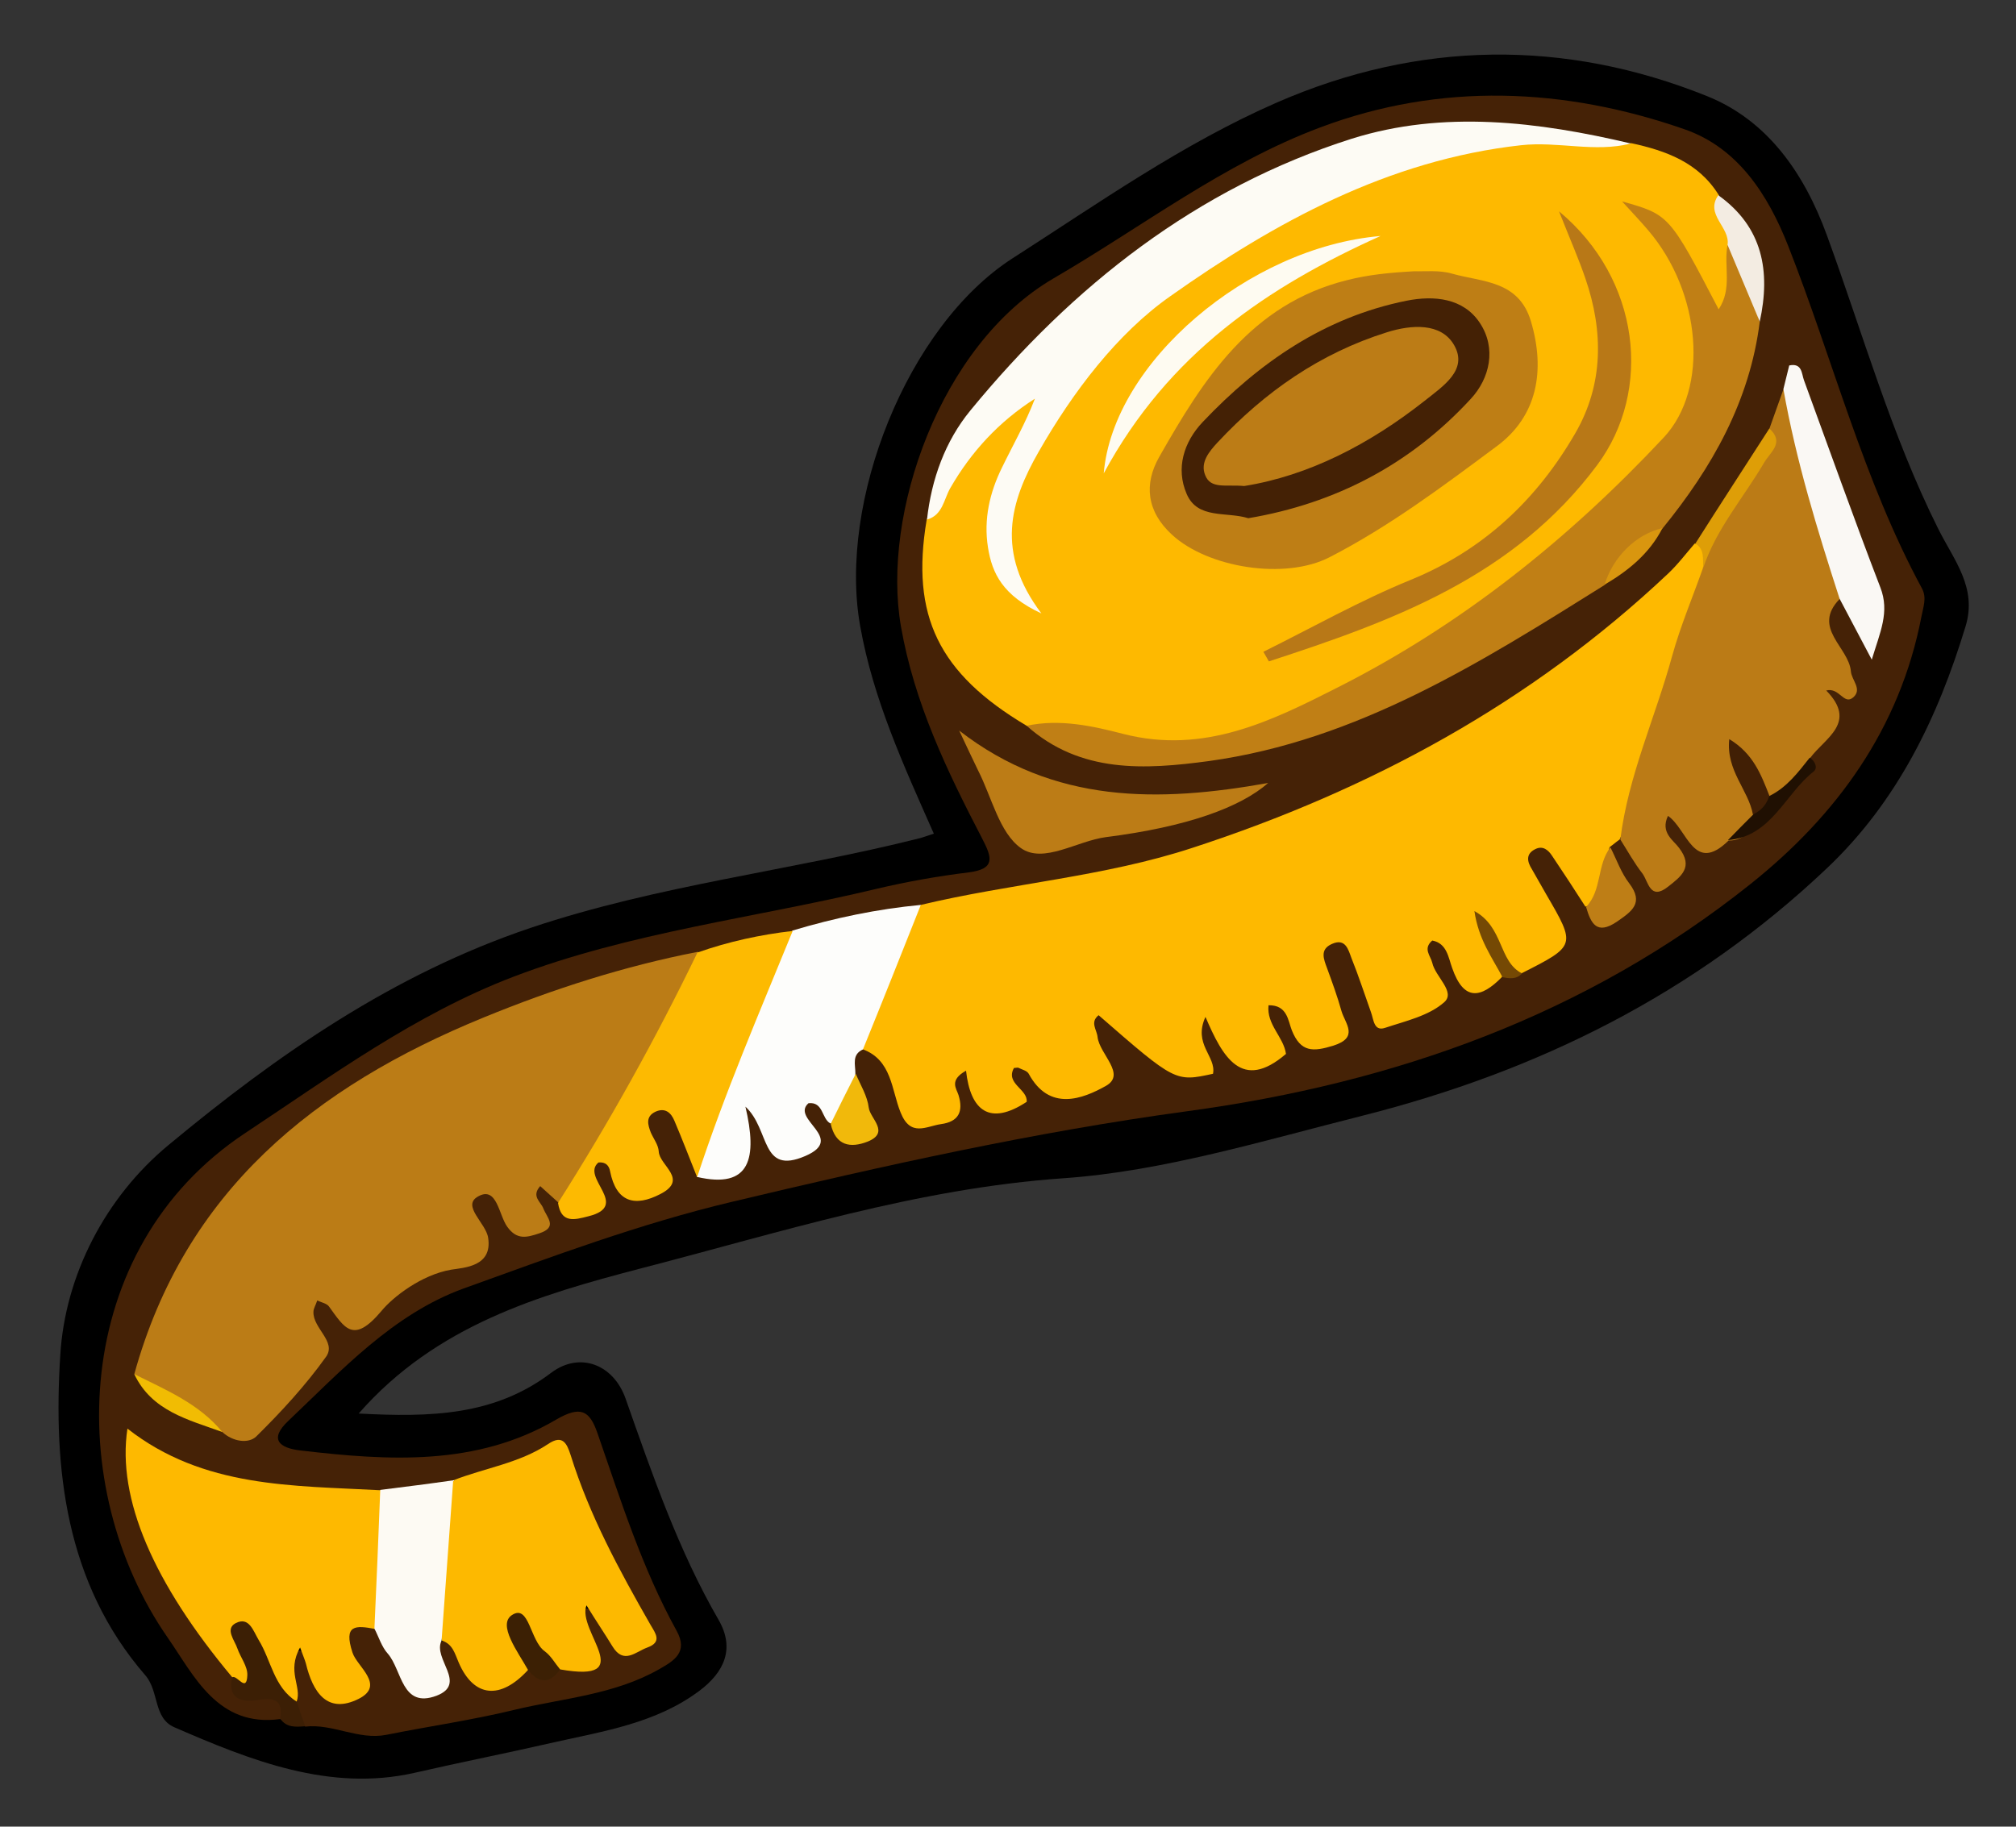 <?xml version="1.0" encoding="utf-8"?>
<!-- Generator: Adobe Illustrator 23.0.2, SVG Export Plug-In . SVG Version: 6.00 Build 0)  -->
<svg version="1.1" id="Camada_1" xmlns="http://www.w3.org/2000/svg" xmlns:xlink="http://www.w3.org/1999/xlink" x="0px" y="0px"
	 viewBox="0 0 58.85 53.33" style="enable-background:new 0 0 58.85 53.33;" xml:space="preserve">
<rect x="0" y="0" width="58.85" height="53.33" fill="#333333" stroke="none"/>
<style type="text/css">
	.st0{fill:#452206;}
	.st1{fill:#3C1F05;}
	.st2{fill:#FEB900;}
	.st3{fill:#BB7C16;}
	.st4{fill:#BB7B16;}
	.st5{fill:#C07F15;}
	.st6{fill:#FDFBF4;}
	.st7{fill:#FDB900;}
	.st8{fill:#FDFDFB;}
	.st9{fill:#FDBA01;}
	.st10{fill:#FDFAF3;}
	.st11{fill:#BC7C16;}
	.st12{fill:#FAF8F4;}
	.st13{fill:#F3ECE2;}
	.st14{fill:#BE7E16;}
	.st15{fill:#F1B90B;}
	.st16{fill:#DE9E07;}
	.st17{fill:#3C2004;}
	.st18{fill:#201002;}
	.st19{fill:#F1BC03;}
	.st20{fill:#D9960F;}
	.st21{fill:#754904;}
	.st22{fill:#BE7E15;}
	.st23{fill:#B87817;}
	.st24{fill:#FEFBF1;}
	.st25{fill:#411F05;}
	.st26{fill:#442105;}
</style>
<g>
	<path d="M10.47,41.27c2.09,0.11,3.96,0.07,5.62-1.19c0.84-0.63,1.82-0.24,2.17,0.75c0.78,2.21,1.54,4.43,2.72,6.47
		c0.47,0.82,0.18,1.51-0.57,2.07c-1.26,0.94-2.77,1.17-4.24,1.5c-1.35,0.31-2.72,0.58-4.07,0.89c-2.47,0.56-4.78-0.36-7.01-1.33
		c-0.62-0.27-0.44-1.05-0.85-1.52c-2.34-2.7-2.69-6.06-2.48-9.35c0.14-2.32,1.31-4.6,3.16-6.13c3.18-2.64,6.56-4.99,10.57-6.34
		c3.72-1.25,7.6-1.67,11.37-2.62c0.11-0.03,0.21-0.07,0.4-0.13c-0.88-1.99-1.77-3.92-2.15-6.06c-0.65-3.63,1.37-8.76,4.45-10.74
		c2.51-1.61,4.97-3.35,7.72-4.55c4.13-1.8,8.39-1.86,12.56-0.18c1.76,0.71,2.83,2.25,3.49,4.06c1.05,2.87,1.88,5.83,3.25,8.57
		c0.46,0.92,1.14,1.71,0.8,2.84c-0.81,2.67-1.99,5.12-4.05,7.07c-3.85,3.65-8.41,5.92-13.54,7.22c-2.9,0.73-5.85,1.63-8.74,1.83
		c-4.3,0.3-8.3,1.59-12.37,2.64C15.74,37.81,12.73,38.69,10.47,41.27z"/>
	<path class="st0" d="M8.18,50.19c-1.83,0.25-2.52-1.28-3.28-2.37c-3.06-4.4-2.86-11.35,2.26-14.74c2.52-1.67,4.95-3.46,7.82-4.56
		c3.43-1.31,7.07-1.72,10.61-2.57c0.89-0.21,1.79-0.37,2.69-0.48c0.78-0.1,0.68-0.43,0.4-0.97c-1.03-1.98-1.99-3.97-2.38-6.21
		c-0.57-3.26,1.13-8.22,4.45-10.16c2.58-1.5,4.98-3.36,7.79-4.41c3.51-1.32,7.13-1.17,10.65,0.06c1.54,0.54,2.42,1.9,3.01,3.4
		c1.31,3.33,2.19,6.83,3.91,10.01c0.14,0.27,0.03,0.54-0.02,0.81c-0.63,3.27-2.47,5.8-4.99,7.81c-4.8,3.83-10.39,5.81-16.42,6.63
		c-4.5,0.61-8.91,1.6-13.32,2.65c-2.69,0.64-5.25,1.6-7.83,2.53c-2.06,0.75-3.56,2.39-5.12,3.87c-0.55,0.52-0.28,0.79,0.38,0.86
		c2.56,0.3,5.12,0.46,7.44-0.9c0.72-0.42,0.98-0.27,1.21,0.39c0.68,1.96,1.3,3.94,2.31,5.77c0.35,0.63-0.08,0.88-0.5,1.12
		c-1.31,0.75-2.81,0.85-4.23,1.19c-1.23,0.3-2.5,0.48-3.74,0.73c-0.82,0.16-1.56-0.33-2.37-0.24c-0.22-0.2-0.36-0.46-0.47-0.73
		c-0.06-0.19-0.09-0.38-0.11-0.58c-0.03-0.31-0.17-0.69,0.18-0.85c0.44-0.2,0.61,0.21,0.81,0.5c0.18,0.25,0.33,0.65,0.7,0.51
		c0.45-0.17,0.11-0.54,0.04-0.81c-0.21-0.84,0.01-1.24,0.94-1.04c0.46,0.29,0.55,0.84,0.86,1.24c0.17,0.22,0.32,0.52,0.63,0.45
		c0.41-0.09,0.18-0.44,0.18-0.68c0-0.16-0.01-0.31,0.09-0.45c0.32-0.15,0.58-0.01,0.7,0.25c0.43,0.99,1.12,0.82,1.86,0.47
		c0.39,0.36,0.72,0.03,1.06-0.09c0.52-0.1,0.8-0.32,0.55-0.9c-0.09-0.2-0.26-0.46-0.01-0.65c0.29-0.21,0.52,0.01,0.72,0.2
		c0.15,0.13,0.25,0.31,0.38,0.46c0.11,0.12,0.25,0.22,0.41,0.15c0.23-0.11,0.21-0.33,0.13-0.51c-0.69-1.47-1.51-2.88-2.06-4.42
		c-0.17-0.46-0.55-0.36-0.9-0.2c-0.8,0.37-1.65,0.57-2.5,0.78c-0.65,0.12-1.29,0.3-1.97,0.28c-2.2-0.01-4.4-0.06-6.42-1.12
		c-0.62-0.32-0.82-0.09-0.69,0.53c0.3,1.42,0.84,2.75,1.71,3.92c0.38,0.51,0.82,0.98,1.08,1.57c0.07,0.54,0.45,0.62,0.91,0.69
		c0.42,0.06,0.83,0.24,0.65,0.82c-0.01,0.02-0.06,0.03-0.09,0.03C8.25,50.23,8.21,50.2,8.18,50.19z"/>
	<path class="st1" d="M8.66,49.68c0.08,0.24,0.17,0.48,0.25,0.72c-0.27,0.02-0.54,0.05-0.73-0.22c0.08-0.51-0.13-0.63-0.62-0.55
		c-0.45,0.07-0.93,0.03-0.78-0.67c0.2-0.3-0.09-0.51-0.14-0.76c-0.06-0.35-0.2-0.75,0.2-0.94c0.47-0.22,0.7,0.18,0.92,0.51
		C8.15,48.37,8.31,49.07,8.66,49.68z"/>
	<path class="st2" d="M29.97,21.19c-2.57-1.53-3.39-3.21-2.92-6.01c0.53-1.26,1.22-2.41,2.32-3.27c0.24-0.19,0.52-0.53,0.83-0.31
		c0.39,0.27,0.13,0.67-0.04,0.96c-0.56,0.98-1.1,1.96-1.01,3.14c0.03,0.4,0.05,0.8,0.29,1.12c-0.53-1.72,0.14-3.17,1.1-4.54
		c2.18-3.14,5.06-5.36,8.61-6.81c2.16-0.88,4.3-1.72,6.7-1.5c0.59,0.05,1.15,0.39,1.77,0.21c1.01,0.22,1.96,0.56,2.55,1.51
		c0.22,0.53,0.52,1.03,0.55,1.62c0.01,0.08,0.02,0.16,0.02,0.24c-0.05,0.57,0.18,1.41-0.55,1.53c-0.69,0.12-0.63-0.77-0.88-1.22
		c-0.26-0.47-0.44-0.99-0.97-1.34c0.85,1.03,1.18,2.21,1.37,3.43c0.18,1.17-0.16,2.23-0.97,3.09c-3.39,3.56-7.24,6.47-11.84,8.34
		C34.53,22.34,32.27,21.66,29.97,21.19z"/>
	<path class="st2" d="M26.88,26.42c2.63-0.63,5.36-0.82,7.94-1.67c5.18-1.69,9.87-4.23,13.86-7.99c0.29-0.27,0.53-0.59,0.79-0.89
		c0.5,0.02,0.42,0.4,0.45,0.72c-0.88,2.64-1.47,5.37-2.64,7.92c-0.1,0.07-0.19,0.15-0.29,0.22c-0.22,0.59,0.31,1.48-0.71,1.74
		c-0.32-0.5-0.64-0.99-0.97-1.48c-0.11-0.17-0.27-0.31-0.49-0.2c-0.29,0.14-0.24,0.37-0.1,0.59c0.14,0.24,0.27,0.48,0.41,0.72
		c0.88,1.51,0.88,1.51-0.72,2.32c-0.54-0.03-0.65-0.47-0.85-0.85c0.01,0.35,0.49,0.56,0.28,0.96c-0.61,0.62-1.11,0.71-1.45-0.27
		c-0.11-0.3-0.15-0.72-0.58-0.8c-0.28,0.24-0.05,0.44,0,0.65c0.09,0.41,0.69,0.85,0.35,1.15c-0.45,0.4-1.13,0.55-1.73,0.75
		c-0.33,0.11-0.33-0.25-0.41-0.46c-0.19-0.53-0.36-1.06-0.57-1.58c-0.09-0.24-0.17-0.59-0.57-0.41c-0.36,0.16-0.24,0.44-0.14,0.71
		c0.15,0.41,0.3,0.82,0.42,1.25c0.11,0.37,0.52,0.77-0.24,1.01c-0.59,0.18-0.95,0.2-1.21-0.45c-0.11-0.28-0.13-0.74-0.68-0.73
		c-0.06,0.57,0.44,0.92,0.51,1.42c-1.29,1.11-1.85,0.09-2.35-1.08c-0.37,0.8,0.32,1.15,0.22,1.66c-1.1,0.24-1.1,0.24-3.34-1.71
		c-0.26,0.21-0.05,0.42-0.03,0.64c0.06,0.5,0.84,1.08,0.25,1.42c-0.69,0.39-1.66,0.76-2.26-0.35c-0.05-0.09-0.19-0.12-0.29-0.17
		c-0.03-0.02-0.08,0-0.14,0c-0.26,0.46,0.41,0.62,0.37,0.99c-1.08,0.71-1.64,0.26-1.77-0.91c-0.5,0.28-0.28,0.52-0.22,0.71
		c0.15,0.49,0,0.78-0.51,0.85c-0.43,0.06-0.89,0.39-1.18-0.34c-0.27-0.66-0.25-1.54-1.12-1.85c-0.22-0.35-0.1-0.72,0.06-1.01
		C25.86,28.59,25.98,27.31,26.88,26.42z"/>
	<path class="st3" d="M3.92,40.12c1.48-5.35,5.26-8.39,10.19-10.41c2.05-0.84,4.11-1.5,6.26-1.92c0.35,0.47-0.01,0.83-0.21,1.19
		c-1.04,1.9-2.12,3.78-3.22,5.65c-0.14,0.25-0.34,0.43-0.65,0.47c-0.17-0.15-0.34-0.31-0.52-0.47c-0.27,0.3,0.02,0.46,0.09,0.65
		c0.11,0.28,0.43,0.55-0.12,0.73c-0.36,0.12-0.65,0.2-0.93-0.19c-0.25-0.34-0.3-1.2-0.85-0.89c-0.5,0.27,0.23,0.78,0.29,1.21
		c0.13,0.84-0.7,0.87-1.08,0.93c-0.87,0.15-1.7,0.8-2.03,1.2c-0.83,0.99-1.08,0.5-1.54-0.13c-0.06-0.08-0.2-0.11-0.34-0.17
		C9.22,38.1,9.15,38.2,9.15,38.3c-0.02,0.48,0.68,0.87,0.37,1.31c-0.6,0.84-1.31,1.61-2.04,2.33c-0.23,0.22-0.69,0.15-0.99-0.13
		C5.67,41.18,4.64,40.88,3.92,40.12z"/>
	<path class="st4" d="M47.3,24.51c0.23-1.86,1.02-3.56,1.51-5.35c0.24-0.87,0.6-1.72,0.9-2.57c0.09-0.81,0.49-1.45,0.95-2.1
		c0.41-0.6,1.05-1.12,0.99-1.97c0.14-0.38,0.27-0.77,0.41-1.15c0.87,1.29,0.91,2.85,1.38,4.27c0.19,0.58,0.52,1.18,0.26,1.85
		c-0.82,0.85,0.27,1.4,0.33,2.11c0.02,0.26,0.34,0.52,0.07,0.76c-0.28,0.24-0.4-0.3-0.79-0.2c0.92,0.94-0.03,1.38-0.47,1.97
		c-0.13,0.69-0.58,1.06-1.21,1.25c-0.35-0.19-0.38-0.65-0.71-0.89c0.24,0.43,0.49,0.83,0.42,1.33c-0.2,0.35-0.38,0.73-0.88,0.72
		c-1.02,1-1.2-0.33-1.77-0.72c-0.23,0.49,0.16,0.71,0.32,0.93c0.44,0.57,0.06,0.84-0.32,1.14c-0.52,0.41-0.57-0.14-0.74-0.38
		C47.7,25.19,47.51,24.84,47.3,24.51z"/>
	<path class="st5" d="M29.97,21.19c0.97-0.21,1.94,0.01,2.83,0.24c2.35,0.6,4.32-0.38,6.25-1.36c3.62-1.83,6.75-4.34,9.52-7.3
		c1.33-1.43,1.09-4.24-0.46-6.05c-0.22-0.26-0.46-0.51-0.76-0.84c1.38,0.39,1.38,0.39,2.82,3.15c0.41-0.61,0.14-1.27,0.26-1.88
		c1.03,0.44,0.63,1.49,0.94,2.24c-0.29,2.32-1.39,4.26-2.84,6.04c-0.65,0.47-1.25,0.98-1.69,1.65c-3.61,2.26-7.22,4.54-11.55,5.14
		C33.43,22.47,31.54,22.59,29.97,21.19z"/>
	<path class="st2" d="M8.66,49.68c-0.67-0.42-0.74-1.2-1.11-1.8c-0.16-0.27-0.28-0.69-0.67-0.49c-0.32,0.17-0.03,0.5,0.05,0.74
		c0.09,0.26,0.3,0.52,0.29,0.78c-0.02,0.53-0.3-0.02-0.44,0.06c-2.3-2.75-3.37-5.22-3.06-7.26c2.22,1.74,4.83,1.66,7.4,1.8
		c0.44,1.37,0.7,2.73-0.17,4.05c-0.57-0.11-0.93-0.13-0.66,0.69c0.13,0.41,0.97,0.95,0.18,1.35c-0.92,0.46-1.34-0.2-1.54-1.03
		c-0.03-0.11-0.08-0.22-0.17-0.47C8.36,48.81,8.82,49.24,8.66,49.68z"/>
	<path class="st6" d="M47.61,4.19c-1.06,0.27-2.13-0.07-3.21,0.05C40.52,4.67,37.2,6.5,34.16,8.65c-1.55,1.09-2.84,2.79-3.84,4.54
		c-0.83,1.45-1.27,2.93,0.08,4.72c-1.12-0.52-1.44-1.16-1.56-1.93c-0.13-0.82,0.05-1.6,0.41-2.33c0.32-0.66,0.69-1.3,0.96-2.01
		c-1.05,0.67-1.86,1.55-2.47,2.61c-0.19,0.33-0.22,0.79-0.68,0.92c0.13-1.18,0.53-2.29,1.27-3.19c2.99-3.64,6.6-6.49,11.13-7.93
		C42.13,3.21,44.9,3.55,47.61,4.19z"/>
	<path class="st7" d="M13.23,43.22c0.92-0.36,1.93-0.5,2.77-1.06c0.43-0.29,0.55-0.01,0.66,0.33c0.55,1.76,1.42,3.36,2.33,4.95
		c0.14,0.24,0.35,0.5-0.09,0.66c-0.34,0.12-0.69,0.51-1.02-0.03c-0.22-0.36-0.45-0.7-0.76-1.2c-0.29,0.75,1.54,2.28-0.77,1.87
		c-0.57-0.1-0.77-0.61-1.09-1.01c0.04,0.36,0.33,0.65,0.16,1.02c-0.81,0.89-1.59,0.81-2.03-0.21c-0.11-0.25-0.17-0.54-0.49-0.64
		C12.38,46.3,12.72,44.75,13.23,43.22z"/>
	<path class="st8" d="M26.88,26.42c-0.56,1.41-1.12,2.82-1.69,4.22c-0.33,0.15-0.22,0.44-0.22,0.7c-0.04,0.59-0.01,1.21-0.73,1.46
		c-0.26-0.14-0.2-0.64-0.64-0.59c-0.53,0.47,1.11,1.02-0.09,1.54c-1.32,0.57-1.02-0.77-1.75-1.44c0.35,1.49,0.16,2.42-1.42,2.05
		c0.32-2.63,1.35-4.99,2.79-7.19C24.36,26.8,25.61,26.54,26.88,26.42z"/>
	<path class="st9" d="M23.14,27.18c-0.97,2.38-1.99,4.74-2.79,7.19c-0.22-0.55-0.43-1.1-0.66-1.64c-0.1-0.25-0.28-0.4-0.56-0.27
		c-0.29,0.14-0.22,0.38-0.13,0.61c0.08,0.18,0.22,0.36,0.23,0.55c0.02,0.41,0.88,0.81,0.05,1.24c-0.75,0.39-1.29,0.24-1.47-0.66
		c-0.03-0.17-0.13-0.28-0.34-0.26c-0.53,0.44,0.95,1.26-0.29,1.57c-0.42,0.11-0.8,0.21-0.89-0.39c1.5-2.36,2.85-4.79,4.07-7.31
		C21.27,27.49,22.19,27.29,23.14,27.18z"/>
	<path class="st10" d="M13.23,43.22c-0.11,1.56-0.23,3.12-0.34,4.68c-0.27,0.53,0.77,1.26-0.15,1.61c-1.02,0.38-1-0.75-1.42-1.23
		c-0.18-0.2-0.26-0.48-0.39-0.73c0.06-1.35,0.12-2.7,0.17-4.05C11.82,43.41,12.53,43.32,13.23,43.22z"/>
	<path class="st11" d="M28,21.33c2.77,2.15,5.83,2.1,9.02,1.53c-0.81,0.71-2.36,1.28-4.73,1.58c-0.85,0.11-1.83,0.79-2.49,0.32
		c-0.63-0.45-0.85-1.49-1.25-2.27C28.36,22.1,28.18,21.71,28,21.33z"/>
	<path class="st12" d="M53.7,17.48c-0.65-2.01-1.27-4.03-1.64-6.12c0.06-0.23,0.11-0.46,0.17-0.69c0.38-0.08,0.36,0.24,0.43,0.43
		c0.74,2.02,1.46,4.05,2.23,6.05c0.28,0.72-0.01,1.31-0.25,2.11C54.28,18.58,53.99,18.03,53.7,17.48z"/>
	<path class="st13" d="M51.37,9.39c-0.31-0.75-0.63-1.49-0.94-2.24c0.08-0.52-0.67-0.88-0.27-1.45C51.46,6.63,51.69,7.92,51.37,9.39
		z"/>
	<path class="st14" d="M46.3,26.48c0.47-0.49,0.31-1.23,0.71-1.74c0.18,0.35,0.31,0.74,0.55,1.05c0.44,0.58,0.07,0.82-0.36,1.12
		C46.61,27.31,46.44,26.96,46.3,26.48z"/>
	<path class="st15" d="M24.25,32.81c0.24-0.49,0.48-0.97,0.73-1.46c0.14,0.33,0.34,0.65,0.38,0.99c0.04,0.32,0.63,0.72-0.03,0.99
		C24.82,33.53,24.39,33.45,24.25,32.81z"/>
	<path class="st16" d="M51.65,12.51c0.46,0.42,0.02,0.69-0.16,1.01c-0.6,1.02-1.39,1.92-1.77,3.06c-0.02-0.26,0.05-0.54-0.23-0.71
		C50.2,14.75,50.93,13.63,51.65,12.51z"/>
	<path class="st17" d="M15.41,48.75c-0.29-0.52-0.9-1.32-0.46-1.6c0.5-0.32,0.52,0.75,0.95,1.06c0.18,0.13,0.3,0.35,0.45,0.53
		C16.04,49.18,15.73,49.15,15.41,48.75z"/>
	<path class="st18" d="M50.44,24.53c0.24-0.25,0.49-0.5,0.73-0.74c0.15-0.19,0.18-0.49,0.48-0.55c0.51-0.25,0.84-0.69,1.18-1.12
		c0.15,0.1,0.24,0.29,0.12,0.4C52.11,23.17,51.72,24.42,50.44,24.53z"/>
	<path class="st19" d="M3.92,40.12c0.92,0.46,1.89,0.86,2.57,1.69C5.5,41.45,4.43,41.2,3.92,40.12z"/>
	<path class="st20" d="M46.84,17.07c0.25-0.82,0.93-1.48,1.69-1.65C48.15,16.16,47.54,16.66,46.84,17.07z"/>
	<path class="st21" d="M43.86,28.53c-0.3-0.57-0.7-1.1-0.82-1.93c0.86,0.47,0.7,1.47,1.39,1.82C44.27,28.6,44.06,28.57,43.86,28.53z
		"/>
	<path class="st22" d="M41.28,7.92c0.31,0.01,0.74-0.04,1.11,0.07c0.88,0.25,1.94,0.19,2.3,1.39c0.43,1.45,0.18,2.78-1,3.65
		c-1.56,1.16-3.13,2.34-4.88,3.24c-1.3,0.67-3.55,0.31-4.6-0.66c-0.74-0.68-0.82-1.48-0.37-2.27c1.29-2.27,2.67-4.46,5.48-5.16
		C39.95,8.02,40.56,7.96,41.28,7.92z"/>
	<path class="st23" d="M45.51,6.17c2.38,1.98,2.73,5.23,1.12,7.4c-2.43,3.27-5.97,4.56-9.59,5.74c-0.05-0.09-0.11-0.19-0.16-0.28
		c1.43-0.71,2.83-1.5,4.3-2.1c2.13-0.87,3.69-2.35,4.81-4.29c0.82-1.42,0.82-2.97,0.29-4.51C46.09,7.57,45.85,7.03,45.51,6.17z"/>
	<path class="st24" d="M40.3,6.89c-3.29,1.48-6.19,3.43-8.08,6.93C32.49,10.59,36.44,7.22,40.3,6.89z"/>
	<path class="st25" d="M51.65,23.23c-0.08,0.26-0.24,0.44-0.48,0.55c-0.13-0.72-0.79-1.28-0.69-2.2
		C51.18,22,51.41,22.62,51.65,23.23z"/>
	<path class="st26" d="M36.44,15.13c-0.64-0.2-1.48,0.04-1.8-0.71c-0.32-0.74-0.09-1.51,0.47-2.1c1.65-1.74,3.56-3.06,5.95-3.54
		c0.8-0.16,1.66-0.08,2.14,0.65c0.49,0.74,0.29,1.62-0.27,2.22C41.18,13.55,38.99,14.7,36.44,15.13z"/>
	<path class="st11" d="M36.32,14.19c-0.53-0.05-0.98,0.1-1.14-0.32c-0.15-0.37,0.12-0.69,0.36-0.95c1.38-1.48,3-2.61,4.95-3.22
		c0.7-0.22,1.58-0.29,1.96,0.38c0.41,0.72-0.32,1.19-0.86,1.62C39.98,12.97,38.2,13.89,36.32,14.19z"/>
</g>
</svg>

